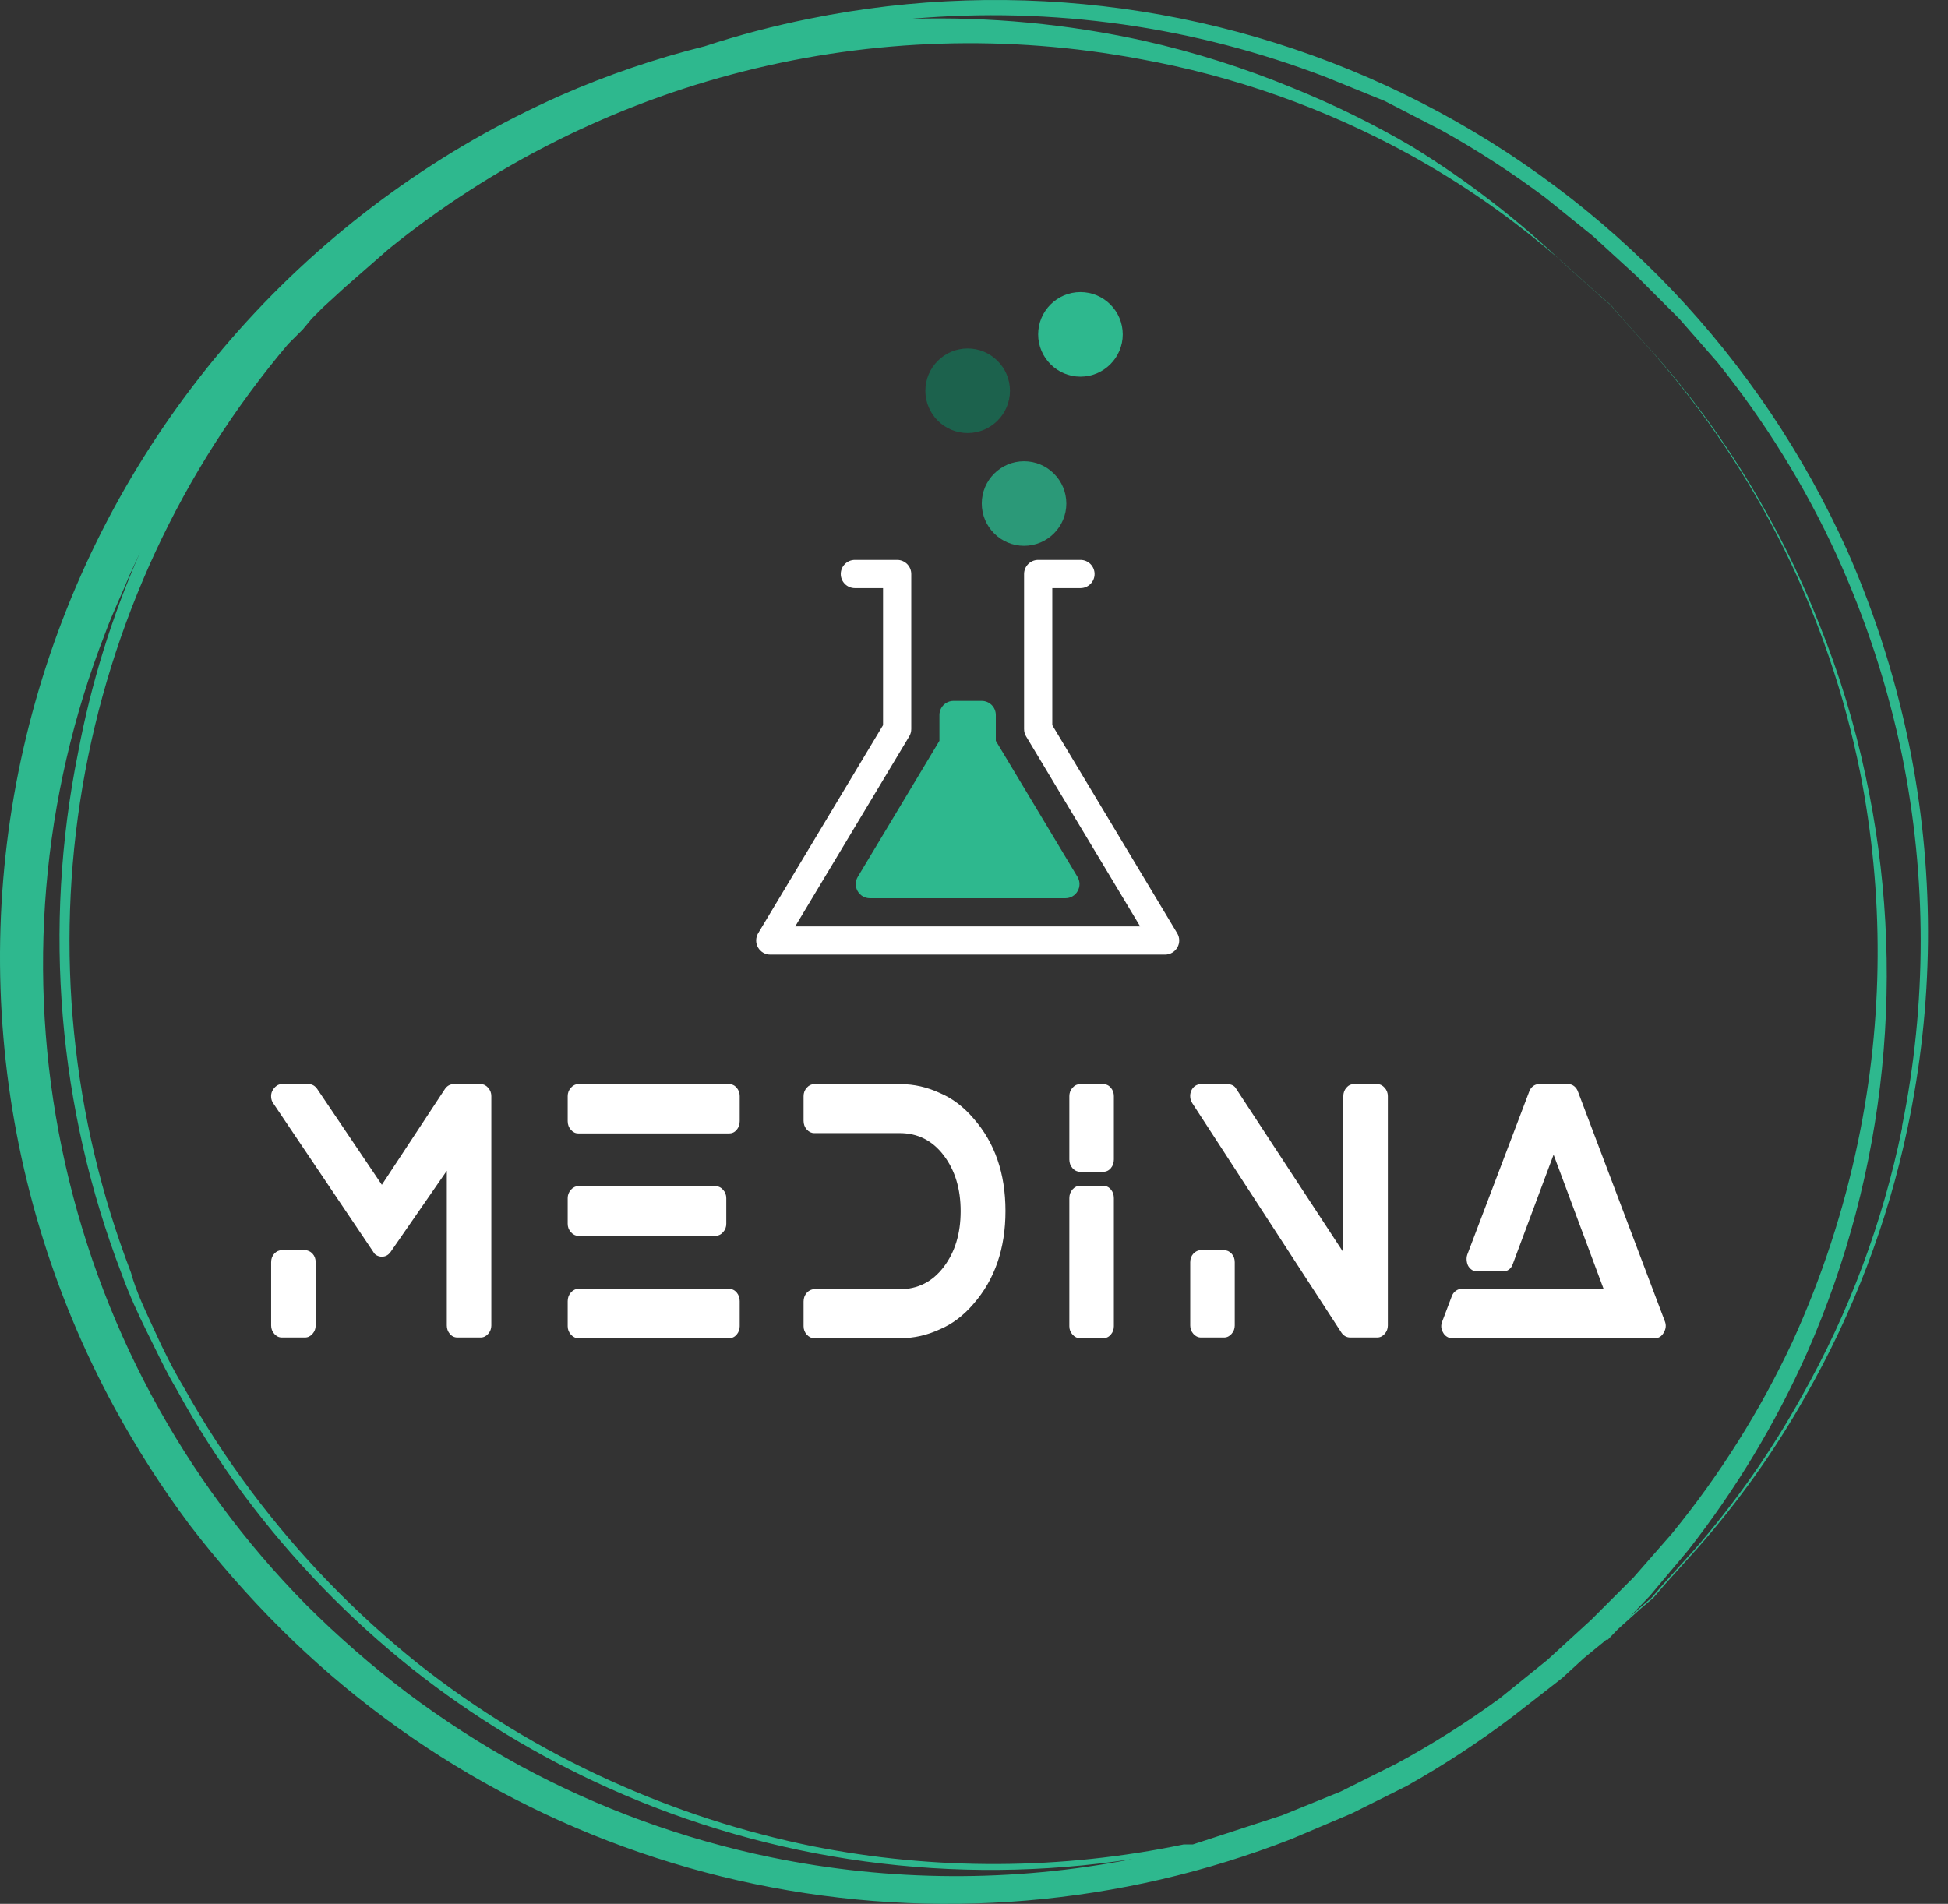 <svg width="89" height="87" viewBox="0 0 89 87" fill="none" xmlns="http://www.w3.org/2000/svg">
<rect x="0" y="0" width="89" height="87" fill="#333333" stroke="none"/>
<path d="M87.319 34.513C86.699 31.295 85.719 28.158 84.396 25.16C80.421 16.328 73.56 9.11 64.939 4.694C56.319 0.278 46.453 -1.075 36.963 0.859C35.353 1.182 33.763 1.6 32.203 2.112C29.944 2.675 27.737 3.429 25.606 4.366C20.169 6.78 15.29 10.294 11.278 14.686C7.265 19.078 4.206 24.253 2.292 29.885C0.377 35.518 -0.35 41.486 0.156 47.413C0.662 53.34 2.389 59.099 5.23 64.326C6.243 66.186 7.387 67.972 8.654 69.67C9.938 71.348 11.333 72.938 12.829 74.43C18.766 80.337 26.292 84.391 34.492 86.096C42.691 87.801 51.21 87.084 59.009 84.034L61.765 82.864L64.27 81.612C65.955 80.665 67.573 79.605 69.114 78.439L71.368 76.685L72.371 75.766L73.289 75.015L74.959 73.511L75.544 73.01L76.045 72.426L77.548 70.756C79.429 68.625 81.081 66.301 82.475 63.825C84.667 60.003 86.245 55.86 87.152 51.549C88.34 45.938 88.397 40.146 87.319 34.513ZM72.705 74.013L71.703 74.931L70.7 75.85L68.529 77.603C67.013 78.713 65.422 79.717 63.769 80.61L61.264 81.862L58.592 82.948L54.5 84.284H54.082C48.494 85.45 42.729 85.478 37.13 84.368C33.937 83.718 30.827 82.709 27.86 81.361C24.731 79.944 21.786 78.149 19.092 76.017C16.239 73.731 13.685 71.093 11.493 68.167C10.357 66.652 9.324 65.061 8.403 63.407C7.902 62.572 7.484 61.737 7.067 60.818C6.649 59.9 6.232 59.065 5.981 58.146C3.269 51.08 2.505 43.415 3.768 35.952C5.032 28.49 8.276 21.503 13.163 15.724L13.831 15.056L14.249 14.555L14.75 14.053L15.752 13.135L17.756 11.381C22.506 7.532 28.035 4.762 33.962 3.263C39.888 1.763 46.069 1.57 52.078 2.696C56.377 3.472 60.523 4.939 64.354 7.039C66.832 8.399 69.156 10.023 71.285 11.882L72.955 13.385L73.54 13.886L74.041 14.471L75.544 16.141C80.301 21.585 83.554 28.177 84.98 35.265C86.082 40.836 86.054 46.573 84.897 52.133C84.242 55.298 83.234 58.38 81.891 61.319C80.423 64.459 78.572 67.404 76.379 70.088L74.625 72.092L72.705 74.013ZM35.209 84.869C31.212 84.042 27.358 82.636 23.769 80.693C21.965 79.704 20.235 78.588 18.591 77.353C16.973 76.12 15.439 74.781 13.998 73.344C8.339 67.618 4.46 60.375 2.83 52.491C1.199 44.607 1.888 36.419 4.812 28.918C5.146 27.999 5.564 27.164 5.898 26.329L6.399 25.244C5.103 28.186 4.151 31.269 3.56 34.429C1.958 42.392 2.653 50.647 5.564 58.229C5.898 59.148 6.315 60.067 6.733 60.902C7.15 61.737 7.568 62.655 8.069 63.49C8.988 65.173 10.02 66.791 11.159 68.334C13.368 71.298 15.95 73.964 18.842 76.267C21.585 78.437 24.587 80.26 27.777 81.695C35.283 85.074 43.608 86.206 51.744 84.952C46.281 86.02 40.661 85.992 35.209 84.869ZM86.901 51.549C86.023 55.856 84.473 59.999 82.308 63.825C80.94 66.298 79.317 68.621 77.465 70.756L75.961 72.426L75.46 73.01L74.876 73.511L73.289 74.931H73.456L75.377 72.927L77.13 70.839C79.304 68.067 81.127 65.038 82.559 61.82C86.213 53.527 87.148 44.289 85.231 35.432C84.734 33.093 84.035 30.802 83.143 28.584C82.413 26.714 81.548 24.9 80.554 23.156C79.159 20.68 77.507 18.357 75.627 16.225L74.124 14.555L73.623 13.97L73.039 13.469L71.368 11.966C69.274 9.98 66.979 8.216 64.521 6.705C62.779 5.682 60.965 4.789 59.093 4.032C56.877 3.113 54.586 2.386 52.245 1.861C48.764 1.095 45.202 0.758 41.639 0.859C48.079 0.294 54.563 1.208 60.596 3.531L63.268 4.617L65.857 5.953C67.512 6.874 69.102 7.906 70.617 9.043L72.788 10.797L73.79 11.715L74.792 12.634L76.713 14.555L78.467 16.559C80.629 19.248 82.452 22.193 83.895 25.327C85.238 28.267 86.247 31.348 86.901 34.513C88.035 40.107 88.035 45.871 86.901 51.465V51.549Z" fill="#2EB88E"/>
<path d="M53.228 43.623H35.192C34.96 43.623 34.746 43.497 34.632 43.295C34.517 43.094 34.521 42.845 34.639 42.646L40.345 33.137V26.875H39.057C38.702 26.875 38.413 26.585 38.413 26.231C38.413 25.876 38.702 25.586 39.057 25.586H40.989C41.345 25.586 41.634 25.876 41.634 26.231V33.316C41.634 33.434 41.603 33.548 41.542 33.649L36.331 42.334H52.091L46.88 33.649C46.819 33.548 46.788 33.434 46.788 33.316V26.231C46.788 25.876 47.078 25.586 47.432 25.586H49.365C49.72 25.586 50.009 25.876 50.009 26.231C50.009 26.585 49.72 26.875 49.365 26.875H48.077V33.137L53.784 42.646C53.904 42.846 53.907 43.094 53.791 43.295C53.675 43.497 53.462 43.623 53.228 43.623Z" fill="white"/>
<path d="M48.678 41.046H39.742C39.511 41.046 39.295 40.921 39.182 40.719C39.067 40.518 39.071 40.268 39.19 40.069L42.921 33.852V32.672C42.921 32.318 43.209 32.028 43.565 32.028H44.853C45.209 32.028 45.497 32.318 45.497 32.672V33.852L49.228 40.07C49.348 40.268 49.351 40.518 49.236 40.719C49.124 40.921 48.909 41.046 48.678 41.046Z" fill="#2EB88E"/>
<path d="M46.787 24.942C45.721 24.942 44.855 24.075 44.855 23.01C44.855 21.944 45.721 21.077 46.787 21.077C47.853 21.077 48.719 21.944 48.719 23.01C48.719 24.075 47.853 24.942 46.787 24.942Z" fill="#2B9978"/>
<path d="M44.21 19.789C43.145 19.789 42.278 18.922 42.278 17.857C42.278 16.791 43.145 15.924 44.21 15.924C45.276 15.924 46.143 16.791 46.143 17.857C46.143 18.922 45.276 19.789 44.21 19.789Z" fill="#1C624D"/>
<path d="M49.363 17.212C48.298 17.212 47.431 16.345 47.431 15.28C47.431 14.214 48.298 13.347 49.363 13.347C50.429 13.347 51.296 14.214 51.296 15.28C51.296 16.345 50.429 17.212 49.363 17.212Z" fill="#2EB88E"/>
<path d="M21.96 49.542C22.09 49.542 22.204 49.596 22.302 49.706C22.399 49.815 22.448 49.943 22.448 50.089V60.572C22.448 60.718 22.399 60.845 22.302 60.955C22.204 61.064 22.09 61.119 21.96 61.119H20.901C20.762 61.119 20.646 61.064 20.553 60.955C20.46 60.845 20.414 60.718 20.414 60.572V53.5L17.836 57.224C17.734 57.359 17.604 57.427 17.446 57.427C17.372 57.427 17.297 57.409 17.223 57.372C17.149 57.336 17.093 57.281 17.056 57.208L12.485 50.418C12.43 50.345 12.397 50.254 12.388 50.144C12.379 50.035 12.397 49.935 12.444 49.847C12.49 49.758 12.55 49.685 12.625 49.628C12.699 49.57 12.783 49.542 12.876 49.542H14.102C14.26 49.542 14.39 49.615 14.492 49.761L17.446 54.141L20.33 49.761C20.432 49.615 20.567 49.542 20.734 49.542H21.96ZM13.934 57.13C14.065 57.13 14.178 57.182 14.276 57.286C14.373 57.39 14.422 57.521 14.422 57.677V60.572C14.422 60.718 14.373 60.845 14.276 60.955C14.178 61.064 14.065 61.119 13.934 61.119H12.876C12.745 61.119 12.632 61.064 12.534 60.955C12.437 60.845 12.388 60.718 12.388 60.572V57.677C12.388 57.521 12.437 57.39 12.534 57.286C12.632 57.182 12.745 57.13 12.876 57.13H13.934ZM33.308 58.898C33.448 58.898 33.564 58.952 33.657 59.062C33.749 59.171 33.796 59.304 33.796 59.461V60.603C33.796 60.749 33.749 60.877 33.657 60.986C33.564 61.096 33.448 61.15 33.308 61.15H26.425C26.295 61.15 26.181 61.096 26.084 60.986C25.986 60.877 25.937 60.749 25.937 60.603V59.461C25.937 59.304 25.986 59.171 26.084 59.062C26.181 58.952 26.295 58.898 26.425 58.898H33.308ZM26.425 56.472C26.295 56.472 26.181 56.418 26.084 56.308C25.986 56.199 25.937 56.071 25.937 55.925V54.752C25.937 54.605 25.986 54.478 26.084 54.368C26.181 54.259 26.295 54.204 26.425 54.204H32.681C32.821 54.204 32.939 54.259 33.036 54.368C33.134 54.478 33.183 54.605 33.183 54.752V55.925C33.183 56.071 33.134 56.199 33.036 56.308C32.939 56.418 32.821 56.472 32.681 56.472H26.425ZM33.308 49.542C33.448 49.542 33.564 49.596 33.657 49.706C33.749 49.815 33.796 49.943 33.796 50.089V51.231C33.796 51.388 33.749 51.521 33.657 51.63C33.564 51.74 33.448 51.794 33.308 51.794H26.425C26.295 51.794 26.181 51.74 26.084 51.63C25.986 51.521 25.937 51.388 25.937 51.231V50.089C25.937 49.943 25.986 49.815 26.084 49.706C26.181 49.596 26.295 49.542 26.425 49.542H33.308ZM42.942 49.948C43.509 50.188 44.02 50.574 44.475 51.106C45.45 52.212 45.938 53.622 45.938 55.338C45.938 57.054 45.45 58.47 44.475 59.586C44.02 60.118 43.509 60.504 42.942 60.744C42.357 61.015 41.758 61.15 41.145 61.15H37.201C37.071 61.15 36.958 61.096 36.86 60.986C36.763 60.877 36.714 60.749 36.714 60.603V59.476C36.714 59.32 36.763 59.187 36.86 59.077C36.958 58.968 37.071 58.913 37.201 58.913H41.103C41.93 58.913 42.601 58.574 43.116 57.896C43.632 57.218 43.89 56.368 43.89 55.346C43.89 54.324 43.632 53.474 43.116 52.796C42.601 52.118 41.93 51.779 41.103 51.779H37.201C37.071 51.779 36.958 51.724 36.86 51.615C36.763 51.505 36.714 51.372 36.714 51.216V50.089C36.714 49.943 36.763 49.815 36.86 49.706C36.958 49.596 37.071 49.542 37.201 49.542H41.145C41.758 49.542 42.357 49.677 42.942 49.948ZM50.402 54.188C50.542 54.188 50.658 54.243 50.751 54.352C50.844 54.462 50.89 54.595 50.89 54.752V60.603C50.89 60.749 50.844 60.877 50.751 60.986C50.658 61.096 50.542 61.15 50.402 61.15H49.343C49.213 61.15 49.1 61.096 49.002 60.986C48.904 60.877 48.856 60.749 48.856 60.603V54.752C48.856 54.595 48.904 54.462 49.002 54.352C49.1 54.243 49.213 54.188 49.343 54.188H50.402ZM50.402 49.542C50.542 49.542 50.658 49.596 50.751 49.706C50.844 49.815 50.89 49.943 50.89 50.089V52.984C50.89 53.14 50.844 53.273 50.751 53.383C50.658 53.492 50.542 53.547 50.402 53.547H49.343C49.213 53.547 49.1 53.492 49.002 53.383C48.904 53.273 48.856 53.14 48.856 52.984V50.089C48.856 49.943 48.904 49.815 49.002 49.706C49.1 49.596 49.213 49.542 49.343 49.542H50.402ZM62.921 49.542C63.051 49.542 63.164 49.596 63.262 49.706C63.359 49.815 63.408 49.943 63.408 50.089V60.572C63.408 60.718 63.359 60.845 63.262 60.955C63.164 61.064 63.051 61.119 62.921 61.119H61.694C61.527 61.119 61.392 61.046 61.29 60.9L54.477 50.418C54.421 50.334 54.388 50.24 54.379 50.136C54.37 50.032 54.386 49.933 54.428 49.839C54.47 49.745 54.53 49.672 54.609 49.62C54.688 49.568 54.774 49.542 54.867 49.542H56.093C56.167 49.542 56.242 49.56 56.316 49.596C56.39 49.633 56.446 49.688 56.483 49.761L61.374 57.224V50.089C61.374 49.943 61.42 49.815 61.513 49.706C61.606 49.596 61.722 49.542 61.862 49.542H62.921ZM55.926 57.13C56.056 57.13 56.17 57.182 56.267 57.286C56.365 57.39 56.413 57.521 56.413 57.677V60.572C56.413 60.718 56.365 60.845 56.267 60.955C56.17 61.064 56.056 61.119 55.926 61.119H54.867C54.737 61.119 54.623 61.064 54.525 60.955C54.428 60.845 54.379 60.718 54.379 60.572V57.677C54.379 57.521 54.428 57.39 54.525 57.286C54.623 57.182 54.737 57.13 54.867 57.13H55.926ZM76.066 60.384C76.131 60.551 76.115 60.72 76.017 60.892C75.92 61.064 75.787 61.15 75.62 61.15H66.34C66.256 61.15 66.177 61.127 66.103 61.08C66.029 61.033 65.973 60.973 65.936 60.9C65.834 60.733 65.82 60.561 65.894 60.384L66.326 59.242C66.363 59.137 66.424 59.054 66.507 58.991C66.591 58.929 66.679 58.898 66.772 58.898H73.265L70.98 52.765L69.113 57.771C69.076 57.875 69.018 57.956 68.939 58.014C68.86 58.071 68.769 58.1 68.667 58.1H67.496C67.32 58.1 67.181 58.016 67.079 57.849C67.041 57.776 67.018 57.693 67.009 57.599C66.999 57.505 67.009 57.416 67.037 57.333L69.865 49.886C69.903 49.782 69.96 49.698 70.04 49.636C70.118 49.573 70.209 49.542 70.311 49.542H71.649C71.751 49.542 71.842 49.573 71.921 49.636C71.999 49.698 72.058 49.782 72.095 49.886L76.066 60.384Z" fill="white"/>
</svg>
